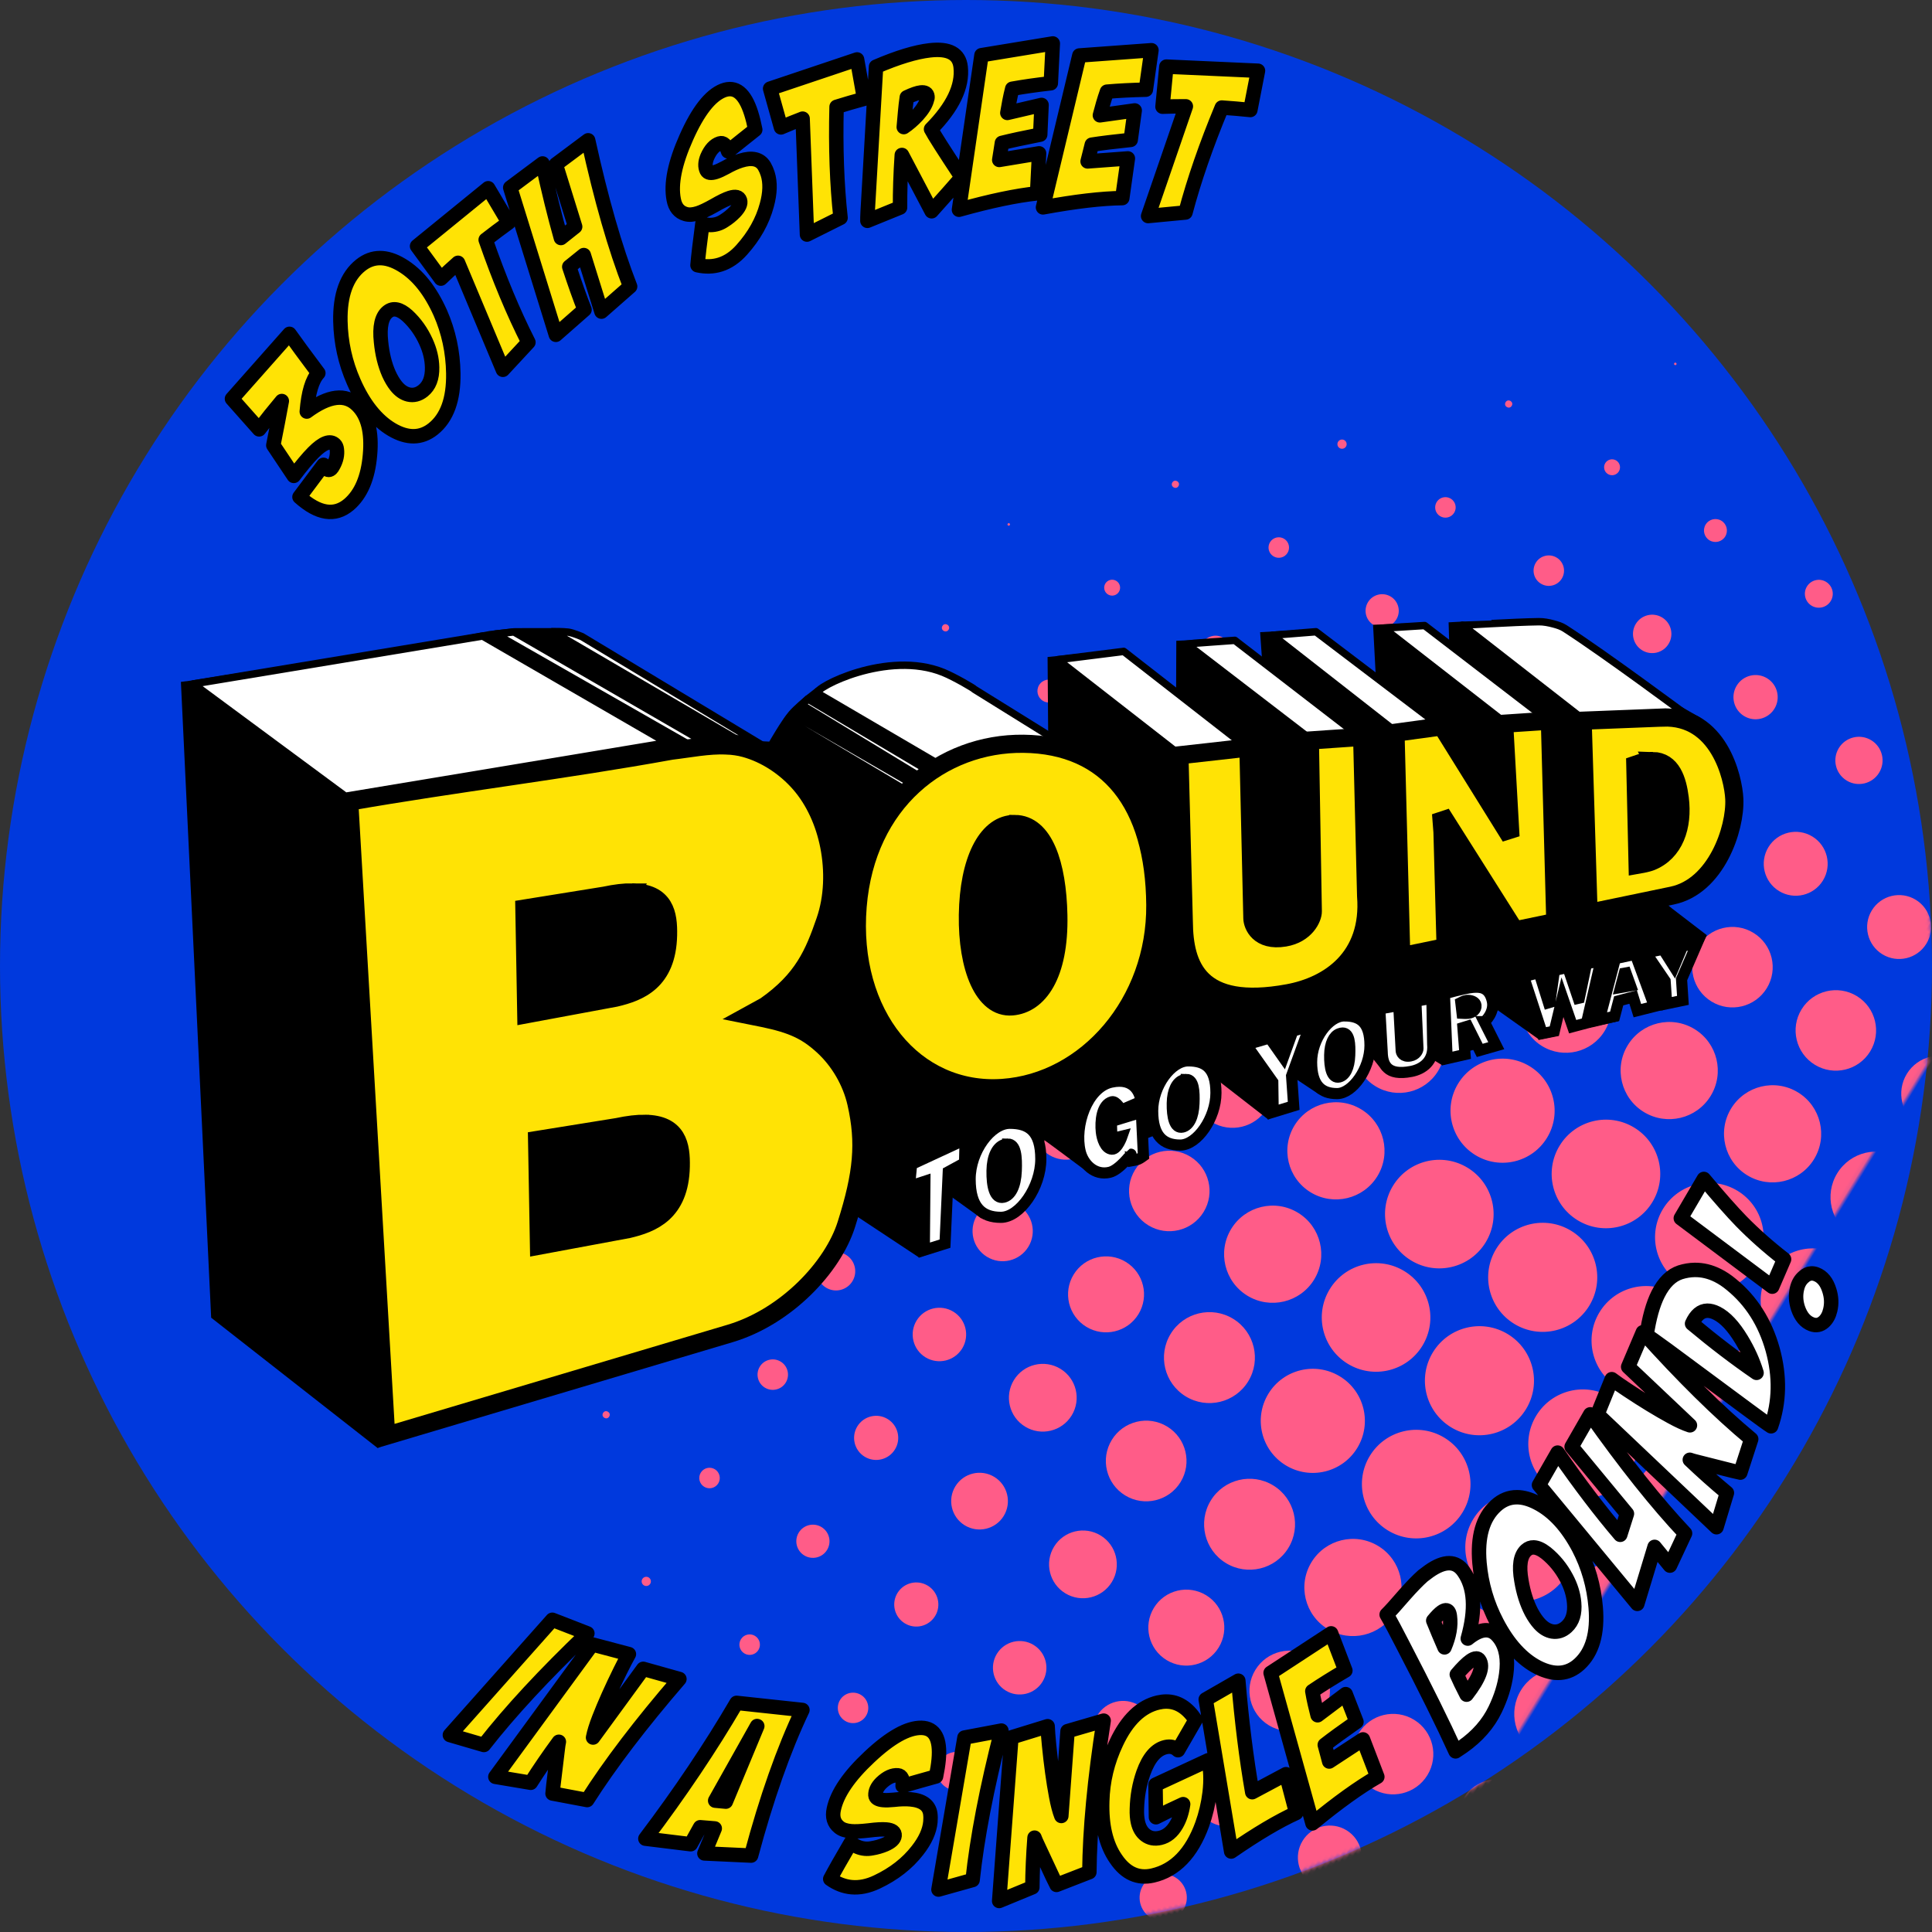 <?xml version="1.0" encoding="UTF-8" standalone="no"?>
<!-- Created with Inkscape (http://www.inkscape.org/) -->

<svg
   version="1.1"
   id="svg1"
   width="468.273"
   height="468.273"
   viewBox="0 0 468.273 468.273"
   sodipodi:docname="bound-sticker.svg"
   xml:space="preserve"
   inkscape:version="1.4.1 (93de688d07, 2025-03-30)"
   inkscape:export-filename="bound-sticker.png"
   inkscape:export-xdpi="1659.7485"
   inkscape:export-ydpi="1659.7485"
   xmlns:inkscape="http://www.inkscape.org/namespaces/inkscape"
   xmlns:sodipodi="http://sodipodi.sourceforge.net/DTD/sodipodi-0.dtd"
   xmlns="http://www.w3.org/2000/svg"
   xmlns:svg="http://www.w3.org/2000/svg"><rect x="0" y="0" width="468.273" height="468.273" fill="#333333" stroke="none"/><defs
     id="defs1"><mask
       maskUnits="userSpaceOnUse"
       id="mask648"><circle
         style="display:inline;fill:#ffffff;fill-opacity:1;stroke-width:0.992"
         id="circle649"
         cx="83.661"
         cy="445.641"
         r="234.137"
         inkscape:label="Circle"
         transform="rotate(-31.458)" /></mask></defs><sodipodi:namedview
     id="namedview1"
     pagecolor="#ffffff"
     bordercolor="#000000"
     borderopacity="0.25"
     inkscape:showpageshadow="2"
     inkscape:pageopacity="0.0"
     inkscape:pagecheckerboard="0"
     inkscape:deskcolor="#d1d1d1"
     inkscape:zoom="2"
     inkscape:cx="44"
     inkscape:cy="305.5"
     inkscape:window-width="3440"
     inkscape:window-height="1395"
     inkscape:window-x="0"
     inkscape:window-y="22"
     inkscape:window-maximized="1"
     inkscape:current-layer="g1" /><g
     inkscape:groupmode="layer"
     inkscape:label="Image"
     id="g1"
     transform="translate(-93.951,-5.802)"><circle
       style="display:inline;fill:#0039dd;fill-opacity:1;stroke-width:0.992"
       id="path16"
       cx="328.088"
       cy="239.939"
       r="234.137"
       inkscape:label="Circle" /><g
       id="g648"
       transform="rotate(31.458,487.405,331.09)"
       mask="url(#mask648)"><g
         fill="#000000"
         id="g216"
         inkscape:label="halftones"
         transform="matrix(2.448,0,0,2.448,232.439,97.789)"
         mask="none"
         style="fill:#ff5c88;fill-opacity:1"><circle
           cx="10"
           cy="58"
           r="0.123"
           id="circle1"
           style="fill:#ff5c88;fill-opacity:1" /><circle
           cx="10"
           cy="70"
           r="0.356"
           id="circle2"
           style="fill:#ff5c88;fill-opacity:1" /><circle
           cx="10"
           cy="82"
           r="0.568"
           id="circle3"
           style="fill:#ff5c88;fill-opacity:1" /><circle
           cx="10"
           cy="94"
           r="0.678"
           id="circle4"
           style="fill:#ff5c88;fill-opacity:1" /><circle
           cx="10"
           cy="106"
           r="0.678"
           id="circle5"
           style="fill:#ff5c88;fill-opacity:1" /><circle
           cx="10"
           cy="118"
           r="0.568"
           id="circle6"
           style="fill:#ff5c88;fill-opacity:1" /><circle
           cx="10"
           cy="130"
           r="0.356"
           id="circle7"
           style="fill:#ff5c88;fill-opacity:1" /><circle
           cx="10"
           cy="142"
           r="0.123"
           id="circle8"
           style="fill:#ff5c88;fill-opacity:1" /><circle
           cx="22"
           cy="46"
           r="0.352"
           id="circle9"
           style="fill:#ff5c88;fill-opacity:1" /><circle
           cx="22"
           cy="58"
           r="0.788"
           id="circle10"
           style="fill:#ff5c88;fill-opacity:1" /><circle
           cx="22"
           cy="70"
           r="1.135"
           id="circle11"
           style="fill:#ff5c88;fill-opacity:1" /><circle
           cx="22"
           cy="82"
           r="1.381"
           id="circle12"
           style="fill:#ff5c88;fill-opacity:1" /><circle
           cx="22"
           cy="94"
           r="1.504"
           id="circle13"
           style="fill:#ff5c88;fill-opacity:1" /><circle
           cx="22"
           cy="106"
           r="1.504"
           id="circle14"
           style="fill:#ff5c88;fill-opacity:1" /><circle
           cx="22"
           cy="118"
           r="1.381"
           id="circle15"
           style="fill:#ff5c88;fill-opacity:1" /><circle
           cx="22"
           cy="130"
           r="1.135"
           id="circle16"
           style="fill:#ff5c88;fill-opacity:1" /><circle
           cx="22"
           cy="142"
           r="0.788"
           id="circle17"
           style="fill:#ff5c88;fill-opacity:1" /><circle
           cx="22"
           cy="154"
           r="0.352"
           id="circle18"
           style="fill:#ff5c88;fill-opacity:1" /><circle
           cx="34"
           cy="34"
           r="0.457"
           id="circle19"
           style="fill:#ff5c88;fill-opacity:1" /><circle
           cx="34"
           cy="46"
           r="1.016"
           id="circle20"
           style="fill:#ff5c88;fill-opacity:1" /><circle
           cx="34"
           cy="58"
           r="1.508"
           id="circle21"
           style="fill:#ff5c88;fill-opacity:1" /><circle
           cx="34"
           cy="70"
           r="1.902"
           id="circle22"
           style="fill:#ff5c88;fill-opacity:1" /><circle
           cx="34"
           cy="82"
           r="2.19"
           id="circle23"
           style="fill:#ff5c88;fill-opacity:1" /><circle
           cx="34"
           cy="94"
           r="2.338"
           id="circle24"
           style="fill:#ff5c88;fill-opacity:1" /><circle
           cx="34"
           cy="106"
           r="2.338"
           id="circle25"
           style="fill:#ff5c88;fill-opacity:1" /><circle
           cx="34"
           cy="118"
           r="2.19"
           id="circle26"
           style="fill:#ff5c88;fill-opacity:1" /><circle
           cx="34"
           cy="130"
           r="1.902"
           id="circle27"
           style="fill:#ff5c88;fill-opacity:1" /><circle
           cx="34"
           cy="142"
           r="1.508"
           id="circle28"
           style="fill:#ff5c88;fill-opacity:1" /><circle
           cx="34"
           cy="154"
           r="1.016"
           id="circle29"
           style="fill:#ff5c88;fill-opacity:1" /><circle
           cx="34"
           cy="166"
           r="0.457"
           id="circle30"
           style="fill:#ff5c88;fill-opacity:1" /><circle
           cx="46"
           cy="22"
           r="0.352"
           id="circle31"
           style="fill:#ff5c88;fill-opacity:1" /><circle
           cx="46"
           cy="34"
           r="1.016"
           id="circle32"
           style="fill:#ff5c88;fill-opacity:1" /><circle
           cx="46"
           cy="46"
           r="1.643"
           id="circle33"
           style="fill:#ff5c88;fill-opacity:1" /><circle
           cx="46"
           cy="58"
           r="2.185"
           id="circle34"
           style="fill:#ff5c88;fill-opacity:1" /><circle
           cx="46"
           cy="70"
           r="2.647"
           id="circle35"
           style="fill:#ff5c88;fill-opacity:1" /><circle
           cx="46"
           cy="82"
           r="2.982"
           id="circle36"
           style="fill:#ff5c88;fill-opacity:1" /><circle
           cx="46"
           cy="94"
           r="3.164"
           id="circle37"
           style="fill:#ff5c88;fill-opacity:1" /><circle
           cx="46"
           cy="106"
           r="3.164"
           id="circle38"
           style="fill:#ff5c88;fill-opacity:1" /><circle
           cx="46"
           cy="118"
           r="2.982"
           id="circle39"
           style="fill:#ff5c88;fill-opacity:1" /><circle
           cx="46"
           cy="130"
           r="2.647"
           id="circle40"
           style="fill:#ff5c88;fill-opacity:1" /><circle
           cx="46"
           cy="142"
           r="2.185"
           id="circle41"
           style="fill:#ff5c88;fill-opacity:1" /><circle
           cx="46"
           cy="154"
           r="1.643"
           id="circle42"
           style="fill:#ff5c88;fill-opacity:1" /><circle
           cx="46"
           cy="166"
           r="1.016"
           id="circle43"
           style="fill:#ff5c88;fill-opacity:1" /><circle
           cx="46"
           cy="178"
           r="0.352"
           id="circle44"
           style="fill:#ff5c88;fill-opacity:1" /><circle
           cx="58"
           cy="10"
           r="0.123"
           id="circle45"
           style="fill:#ff5c88;fill-opacity:1" /><circle
           cx="58"
           cy="22"
           r="0.788"
           id="circle46"
           style="fill:#ff5c88;fill-opacity:1" /><circle
           cx="58"
           cy="34"
           r="1.508"
           id="circle47"
           style="fill:#ff5c88;fill-opacity:1" /><circle
           cx="58"
           cy="46"
           r="2.185"
           id="circle48"
           style="fill:#ff5c88;fill-opacity:1" /><circle
           cx="58"
           cy="58"
           r="2.808"
           id="circle49"
           style="fill:#ff5c88;fill-opacity:1" /><circle
           cx="58"
           cy="70"
           r="3.354"
           id="circle50"
           style="fill:#ff5c88;fill-opacity:1" /><circle
           cx="58"
           cy="82"
           r="3.761"
           id="circle51"
           style="fill:#ff5c88;fill-opacity:1" /><circle
           cx="58"
           cy="94"
           r="3.985"
           id="circle52"
           style="fill:#ff5c88;fill-opacity:1" /><circle
           cx="58"
           cy="106"
           r="3.985"
           id="circle53"
           style="fill:#ff5c88;fill-opacity:1" /><circle
           cx="58"
           cy="118"
           r="3.761"
           id="circle54"
           style="fill:#ff5c88;fill-opacity:1" /><circle
           cx="58"
           cy="130"
           r="3.354"
           id="circle55"
           style="fill:#ff5c88;fill-opacity:1" /><circle
           cx="58"
           cy="142"
           r="2.808"
           id="circle56"
           style="fill:#ff5c88;fill-opacity:1" /><circle
           cx="58"
           cy="154"
           r="2.185"
           id="circle57"
           style="fill:#ff5c88;fill-opacity:1" /><circle
           cx="58"
           cy="166"
           r="1.508"
           id="circle58"
           style="fill:#ff5c88;fill-opacity:1" /><circle
           cx="58"
           cy="178"
           r="0.788"
           id="circle59"
           style="fill:#ff5c88;fill-opacity:1" /><circle
           cx="58"
           cy="190"
           r="0.123"
           id="circle60"
           style="fill:#ff5c88;fill-opacity:1" /><circle
           cx="70"
           cy="10"
           r="0.356"
           id="circle61"
           style="fill:#ff5c88;fill-opacity:1" /><circle
           cx="70"
           cy="22"
           r="1.135"
           id="circle62"
           style="fill:#ff5c88;fill-opacity:1" /><circle
           cx="70"
           cy="34"
           r="1.902"
           id="circle63"
           style="fill:#ff5c88;fill-opacity:1" /><circle
           cx="70"
           cy="46"
           r="2.647"
           id="circle64"
           style="fill:#ff5c88;fill-opacity:1" /><circle
           cx="70"
           cy="58"
           r="3.354"
           id="circle65"
           style="fill:#ff5c88;fill-opacity:1" /><circle
           cx="70"
           cy="70"
           r="3.994"
           id="circle66"
           style="fill:#ff5c88;fill-opacity:1" /><circle
           cx="70"
           cy="82"
           r="4.502"
           id="circle67"
           style="fill:#ff5c88;fill-opacity:1" /><circle
           cx="70"
           cy="94"
           r="4.811"
           id="circle68"
           style="fill:#ff5c88;fill-opacity:1" /><circle
           cx="70"
           cy="106"
           r="4.811"
           id="circle69"
           style="fill:#ff5c88;fill-opacity:1" /><circle
           cx="70"
           cy="118"
           r="4.502"
           id="circle70"
           style="fill:#ff5c88;fill-opacity:1" /><circle
           cx="70"
           cy="130"
           r="3.994"
           id="circle71"
           style="fill:#ff5c88;fill-opacity:1" /><circle
           cx="70"
           cy="142"
           r="3.354"
           id="circle72"
           style="fill:#ff5c88;fill-opacity:1" /><circle
           cx="70"
           cy="154"
           r="2.647"
           id="circle73"
           style="fill:#ff5c88;fill-opacity:1" /><circle
           cx="70"
           cy="166"
           r="1.902"
           id="circle74"
           style="fill:#ff5c88;fill-opacity:1" /><circle
           cx="70"
           cy="178"
           r="1.135"
           id="circle75"
           style="fill:#ff5c88;fill-opacity:1" /><circle
           cx="70"
           cy="190"
           r="0.356"
           id="circle76"
           style="fill:#ff5c88;fill-opacity:1" /><circle
           cx="82"
           cy="10"
           r="0.568"
           id="circle77"
           style="fill:#ff5c88;fill-opacity:1" /><circle
           cx="82"
           cy="22"
           r="1.381"
           id="circle78"
           style="fill:#ff5c88;fill-opacity:1" /><circle
           cx="82"
           cy="34"
           r="2.19"
           id="circle79"
           style="fill:#ff5c88;fill-opacity:1" /><circle
           cx="82"
           cy="46"
           r="2.982"
           id="circle80"
           style="fill:#ff5c88;fill-opacity:1" /><circle
           cx="82"
           cy="58"
           r="3.761"
           id="circle81"
           style="fill:#ff5c88;fill-opacity:1" /><circle
           cx="82"
           cy="70"
           r="4.502"
           id="circle82"
           style="fill:#ff5c88;fill-opacity:1" /><circle
           cx="82"
           cy="82"
           r="5.154"
           id="circle83"
           style="fill:#ff5c88;fill-opacity:1" /><circle
           cx="82"
           cy="94"
           r="5.375"
           id="circle84"
           style="fill:#ff5c88;fill-opacity:1" /><circle
           cx="82"
           cy="106"
           r="5.375"
           id="circle85"
           style="fill:#ff5c88;fill-opacity:1" /><circle
           cx="82"
           cy="118"
           r="5.154"
           id="circle86"
           style="fill:#ff5c88;fill-opacity:1" /><circle
           cx="82"
           cy="130"
           r="4.502"
           id="circle87"
           style="fill:#ff5c88;fill-opacity:1" /><circle
           cx="82"
           cy="142"
           r="3.761"
           id="circle88"
           style="fill:#ff5c88;fill-opacity:1" /><circle
           cx="82"
           cy="154"
           r="2.982"
           id="circle89"
           style="fill:#ff5c88;fill-opacity:1" /><circle
           cx="82"
           cy="166"
           r="2.19"
           id="circle90"
           style="fill:#ff5c88;fill-opacity:1" /><circle
           cx="82"
           cy="178"
           r="1.381"
           id="circle91"
           style="fill:#ff5c88;fill-opacity:1" /><circle
           cx="82"
           cy="190"
           r="0.568"
           id="circle92"
           style="fill:#ff5c88;fill-opacity:1" /><circle
           cx="94"
           cy="10"
           r="0.678"
           id="circle93"
           style="fill:#ff5c88;fill-opacity:1" /><circle
           cx="94"
           cy="22"
           r="1.504"
           id="circle94"
           style="fill:#ff5c88;fill-opacity:1" /><circle
           cx="94"
           cy="34"
           r="2.338"
           id="circle95"
           style="fill:#ff5c88;fill-opacity:1" /><circle
           cx="94"
           cy="46"
           r="3.164"
           id="circle96"
           style="fill:#ff5c88;fill-opacity:1" /><circle
           cx="94"
           cy="58"
           r="3.985"
           id="circle97"
           style="fill:#ff5c88;fill-opacity:1" /><circle
           cx="94"
           cy="70"
           r="4.811"
           id="circle98"
           style="fill:#ff5c88;fill-opacity:1" /><circle
           cx="94"
           cy="82"
           r="5.375"
           id="circle99"
           style="fill:#ff5c88;fill-opacity:1" /><circle
           cx="94"
           cy="94"
           r="5.4"
           id="circle100"
           style="fill:#ff5c88;fill-opacity:1" /><circle
           cx="94"
           cy="106"
           r="5.4"
           id="circle101"
           style="fill:#ff5c88;fill-opacity:1" /><circle
           cx="94"
           cy="118"
           r="5.375"
           id="circle102"
           style="fill:#ff5c88;fill-opacity:1" /><circle
           cx="94"
           cy="130"
           r="4.811"
           id="circle103"
           style="fill:#ff5c88;fill-opacity:1" /><circle
           cx="94"
           cy="142"
           r="3.985"
           id="circle104"
           style="fill:#ff5c88;fill-opacity:1" /><circle
           cx="94"
           cy="154"
           r="3.164"
           id="circle105"
           style="fill:#ff5c88;fill-opacity:1" /><circle
           cx="94"
           cy="166"
           r="2.338"
           id="circle106"
           style="fill:#ff5c88;fill-opacity:1" /><circle
           cx="94"
           cy="178"
           r="1.504"
           id="circle107"
           style="fill:#ff5c88;fill-opacity:1" /><circle
           cx="94"
           cy="190"
           r="0.678"
           id="circle108"
           style="fill:#ff5c88;fill-opacity:1" /><circle
           cx="106"
           cy="10"
           r="0.678"
           id="circle109"
           style="fill:#ff5c88;fill-opacity:1" /><circle
           cx="106"
           cy="22"
           r="1.504"
           id="circle110"
           style="fill:#ff5c88;fill-opacity:1" /><circle
           cx="106"
           cy="34"
           r="2.338"
           id="circle111"
           style="fill:#ff5c88;fill-opacity:1" /><circle
           cx="106"
           cy="46"
           r="3.164"
           id="circle112"
           style="fill:#ff5c88;fill-opacity:1" /><circle
           cx="106"
           cy="58"
           r="3.985"
           id="circle113"
           style="fill:#ff5c88;fill-opacity:1" /><circle
           cx="106"
           cy="70"
           r="4.811"
           id="circle114"
           style="fill:#ff5c88;fill-opacity:1" /><circle
           cx="106"
           cy="82"
           r="5.375"
           id="circle115"
           style="fill:#ff5c88;fill-opacity:1" /><circle
           cx="106"
           cy="94"
           r="5.4"
           id="circle116"
           style="fill:#ff5c88;fill-opacity:1" /><circle
           cx="106"
           cy="106"
           r="5.4"
           id="circle117"
           style="fill:#ff5c88;fill-opacity:1" /><circle
           cx="106"
           cy="118"
           r="5.375"
           id="circle118"
           style="fill:#ff5c88;fill-opacity:1" /><circle
           cx="106"
           cy="130"
           r="4.811"
           id="circle119"
           style="fill:#ff5c88;fill-opacity:1" /><circle
           cx="106"
           cy="142"
           r="3.985"
           id="circle120"
           style="fill:#ff5c88;fill-opacity:1" /><circle
           cx="106"
           cy="154"
           r="3.164"
           id="circle121"
           style="fill:#ff5c88;fill-opacity:1" /><circle
           cx="106"
           cy="166"
           r="2.338"
           id="circle122"
           style="fill:#ff5c88;fill-opacity:1" /><circle
           cx="106"
           cy="178"
           r="1.504"
           id="circle123"
           style="fill:#ff5c88;fill-opacity:1" /><circle
           cx="106"
           cy="190"
           r="0.678"
           id="circle124"
           style="fill:#ff5c88;fill-opacity:1" /><circle
           cx="118"
           cy="10"
           r="0.568"
           id="circle125"
           style="fill:#ff5c88;fill-opacity:1" /><circle
           cx="118"
           cy="22"
           r="1.381"
           id="circle126"
           style="fill:#ff5c88;fill-opacity:1" /><circle
           cx="118"
           cy="34"
           r="2.19"
           id="circle127"
           style="fill:#ff5c88;fill-opacity:1" /><circle
           cx="118"
           cy="46"
           r="2.982"
           id="circle128"
           style="fill:#ff5c88;fill-opacity:1" /><circle
           cx="118"
           cy="58"
           r="3.761"
           id="circle129"
           style="fill:#ff5c88;fill-opacity:1" /><circle
           cx="118"
           cy="70"
           r="4.502"
           id="circle130"
           style="fill:#ff5c88;fill-opacity:1" /><circle
           cx="118"
           cy="82"
           r="5.154"
           id="circle131"
           style="fill:#ff5c88;fill-opacity:1" /><circle
           cx="118"
           cy="94"
           r="5.375"
           id="circle132"
           style="fill:#ff5c88;fill-opacity:1" /><circle
           cx="118"
           cy="106"
           r="5.375"
           id="circle133"
           style="fill:#ff5c88;fill-opacity:1" /><circle
           cx="118"
           cy="118"
           r="5.154"
           id="circle134"
           style="fill:#ff5c88;fill-opacity:1" /><circle
           cx="118"
           cy="130"
           r="4.502"
           id="circle135"
           style="fill:#ff5c88;fill-opacity:1" /><circle
           cx="118"
           cy="142"
           r="3.761"
           id="circle136"
           style="fill:#ff5c88;fill-opacity:1" /><circle
           cx="118"
           cy="154"
           r="2.982"
           id="circle137"
           style="fill:#ff5c88;fill-opacity:1" /><circle
           cx="118"
           cy="166"
           r="2.19"
           id="circle138"
           style="fill:#ff5c88;fill-opacity:1" /><circle
           cx="118"
           cy="178"
           r="1.381"
           id="circle139"
           style="fill:#ff5c88;fill-opacity:1" /><circle
           cx="118"
           cy="190"
           r="0.568"
           id="circle140"
           style="fill:#ff5c88;fill-opacity:1" /><circle
           cx="130"
           cy="10"
           r="0.356"
           id="circle141"
           style="fill:#ff5c88;fill-opacity:1" /><circle
           cx="130"
           cy="22"
           r="1.135"
           id="circle142"
           style="fill:#ff5c88;fill-opacity:1" /><circle
           cx="130"
           cy="34"
           r="1.902"
           id="circle143"
           style="fill:#ff5c88;fill-opacity:1" /><circle
           cx="130"
           cy="46"
           r="2.647"
           id="circle144"
           style="fill:#ff5c88;fill-opacity:1" /><circle
           cx="130"
           cy="58"
           r="3.354"
           id="circle145"
           style="fill:#ff5c88;fill-opacity:1" /><circle
           cx="130"
           cy="70"
           r="3.994"
           id="circle146"
           style="fill:#ff5c88;fill-opacity:1" /><circle
           cx="130"
           cy="82"
           r="4.502"
           id="circle147"
           style="fill:#ff5c88;fill-opacity:1" /><circle
           cx="130"
           cy="94"
           r="4.811"
           id="circle148"
           style="fill:#ff5c88;fill-opacity:1" /><circle
           cx="130"
           cy="106"
           r="4.811"
           id="circle149"
           style="fill:#ff5c88;fill-opacity:1" /><circle
           cx="130"
           cy="118"
           r="4.502"
           id="circle150"
           style="fill:#ff5c88;fill-opacity:1" /><circle
           cx="130"
           cy="130"
           r="3.994"
           id="circle151"
           style="fill:#ff5c88;fill-opacity:1" /><circle
           cx="130"
           cy="142"
           r="3.354"
           id="circle152"
           style="fill:#ff5c88;fill-opacity:1" /><circle
           cx="130"
           cy="154"
           r="2.647"
           id="circle153"
           style="fill:#ff5c88;fill-opacity:1" /><circle
           cx="130"
           cy="166"
           r="1.902"
           id="circle154"
           style="fill:#ff5c88;fill-opacity:1" /><circle
           cx="130"
           cy="178"
           r="1.135"
           id="circle155"
           style="fill:#ff5c88;fill-opacity:1" /><circle
           cx="130"
           cy="190"
           r="0.356"
           id="circle156"
           style="fill:#ff5c88;fill-opacity:1" /><circle
           cx="142"
           cy="10"
           r="0.123"
           id="circle157"
           style="fill:#ff5c88;fill-opacity:1" /><circle
           cx="142"
           cy="22"
           r="0.788"
           id="circle158"
           style="fill:#ff5c88;fill-opacity:1" /><circle
           cx="142"
           cy="34"
           r="1.508"
           id="circle159"
           style="fill:#ff5c88;fill-opacity:1" /><circle
           cx="142"
           cy="46"
           r="2.185"
           id="circle160"
           style="fill:#ff5c88;fill-opacity:1" /><circle
           cx="142"
           cy="58"
           r="2.808"
           id="circle161"
           style="fill:#ff5c88;fill-opacity:1" /><circle
           cx="142"
           cy="70"
           r="3.354"
           id="circle162"
           style="fill:#ff5c88;fill-opacity:1" /><circle
           cx="142"
           cy="82"
           r="3.761"
           id="circle163"
           style="fill:#ff5c88;fill-opacity:1" /><circle
           cx="142"
           cy="94"
           r="3.985"
           id="circle164"
           style="fill:#ff5c88;fill-opacity:1" /><circle
           cx="142"
           cy="106"
           r="3.985"
           id="circle165"
           style="fill:#ff5c88;fill-opacity:1" /><circle
           cx="142"
           cy="118"
           r="3.761"
           id="circle166"
           style="fill:#ff5c88;fill-opacity:1" /><circle
           cx="142"
           cy="130"
           r="3.354"
           id="circle167"
           style="fill:#ff5c88;fill-opacity:1" /><circle
           cx="142"
           cy="142"
           r="2.808"
           id="circle168"
           style="fill:#ff5c88;fill-opacity:1" /><circle
           cx="142"
           cy="154"
           r="2.185"
           id="circle169"
           style="fill:#ff5c88;fill-opacity:1" /><circle
           cx="142"
           cy="166"
           r="1.508"
           id="circle170"
           style="fill:#ff5c88;fill-opacity:1" /><circle
           cx="142"
           cy="178"
           r="0.788"
           id="circle171"
           style="fill:#ff5c88;fill-opacity:1" /><circle
           cx="142"
           cy="190"
           r="0.123"
           id="circle172"
           style="fill:#ff5c88;fill-opacity:1" /><circle
           cx="154"
           cy="22"
           r="0.352"
           id="circle173"
           style="fill:#ff5c88;fill-opacity:1" /><circle
           cx="154"
           cy="34"
           r="1.016"
           id="circle174"
           style="fill:#ff5c88;fill-opacity:1" /><circle
           cx="154"
           cy="46"
           r="1.643"
           id="circle175"
           style="fill:#ff5c88;fill-opacity:1" /><circle
           cx="154"
           cy="58"
           r="2.185"
           id="circle176"
           style="fill:#ff5c88;fill-opacity:1" /><circle
           cx="154"
           cy="70"
           r="2.647"
           id="circle177"
           style="fill:#ff5c88;fill-opacity:1" /><circle
           cx="154"
           cy="82"
           r="2.982"
           id="circle178"
           style="fill:#ff5c88;fill-opacity:1" /><circle
           cx="154"
           cy="94"
           r="3.164"
           id="circle179"
           style="fill:#ff5c88;fill-opacity:1" /><circle
           cx="154"
           cy="106"
           r="3.164"
           id="circle180"
           style="fill:#ff5c88;fill-opacity:1" /><circle
           cx="154"
           cy="118"
           r="2.982"
           id="circle181"
           style="fill:#ff5c88;fill-opacity:1" /><circle
           cx="154"
           cy="130"
           r="2.647"
           id="circle182"
           style="fill:#ff5c88;fill-opacity:1" /><circle
           cx="154"
           cy="142"
           r="2.185"
           id="circle183"
           style="fill:#ff5c88;fill-opacity:1" /><circle
           cx="154"
           cy="154"
           r="1.643"
           id="circle184"
           style="fill:#ff5c88;fill-opacity:1" /><circle
           cx="154"
           cy="166"
           r="1.016"
           id="circle185"
           style="fill:#ff5c88;fill-opacity:1" /><circle
           cx="154"
           cy="178"
           r="0.352"
           id="circle186"
           style="fill:#ff5c88;fill-opacity:1" /><circle
           cx="166"
           cy="34"
           r="0.457"
           id="circle187"
           style="fill:#ff5c88;fill-opacity:1" /><circle
           cx="166"
           cy="46"
           r="1.016"
           id="circle188"
           style="fill:#ff5c88;fill-opacity:1" /><circle
           cx="166"
           cy="58"
           r="1.508"
           id="circle189"
           style="fill:#ff5c88;fill-opacity:1" /><circle
           cx="166"
           cy="70"
           r="1.902"
           id="circle190"
           style="fill:#ff5c88;fill-opacity:1" /><circle
           cx="166"
           cy="82"
           r="2.19"
           id="circle191"
           style="fill:#ff5c88;fill-opacity:1" /><circle
           cx="166"
           cy="94"
           r="2.338"
           id="circle192"
           style="fill:#ff5c88;fill-opacity:1" /><circle
           cx="166"
           cy="106"
           r="2.338"
           id="circle193"
           style="fill:#ff5c88;fill-opacity:1" /><circle
           cx="166"
           cy="118"
           r="2.19"
           id="circle194"
           style="fill:#ff5c88;fill-opacity:1" /><circle
           cx="166"
           cy="130"
           r="1.902"
           id="circle195"
           style="fill:#ff5c88;fill-opacity:1" /><circle
           cx="166"
           cy="142"
           r="1.508"
           id="circle196"
           style="fill:#ff5c88;fill-opacity:1" /><circle
           cx="166"
           cy="154"
           r="1.016"
           id="circle197"
           style="fill:#ff5c88;fill-opacity:1" /><circle
           cx="166"
           cy="166"
           r="0.457"
           id="circle198"
           style="fill:#ff5c88;fill-opacity:1" /><circle
           cx="178"
           cy="46"
           r="0.352"
           id="circle199"
           style="fill:#ff5c88;fill-opacity:1" /><circle
           cx="178"
           cy="58"
           r="0.788"
           id="circle200"
           style="fill:#ff5c88;fill-opacity:1" /><circle
           cx="178"
           cy="70"
           r="1.135"
           id="circle201"
           style="fill:#ff5c88;fill-opacity:1" /><circle
           cx="178"
           cy="82"
           r="1.381"
           id="circle202"
           style="fill:#ff5c88;fill-opacity:1" /><circle
           cx="178"
           cy="94"
           r="1.504"
           id="circle203"
           style="fill:#ff5c88;fill-opacity:1" /><circle
           cx="178"
           cy="106"
           r="1.504"
           id="circle204"
           style="fill:#ff5c88;fill-opacity:1" /><circle
           cx="178"
           cy="118"
           r="1.381"
           id="circle205"
           style="fill:#ff5c88;fill-opacity:1" /><circle
           cx="178"
           cy="130"
           r="1.135"
           id="circle206"
           style="fill:#ff5c88;fill-opacity:1" /><circle
           cx="178"
           cy="142"
           r="0.788"
           id="circle207"
           style="fill:#ff5c88;fill-opacity:1" /><circle
           cx="178"
           cy="154"
           r="0.352"
           id="circle208"
           style="fill:#ff5c88;fill-opacity:1" /><circle
           cx="190"
           cy="58"
           r="0.123"
           id="circle209"
           style="fill:#ff5c88;fill-opacity:1" /><circle
           cx="190"
           cy="70"
           r="0.356"
           id="circle210"
           style="fill:#ff5c88;fill-opacity:1" /><circle
           cx="190"
           cy="82"
           r="0.568"
           id="circle211"
           style="fill:#ff5c88;fill-opacity:1" /><circle
           cx="190"
           cy="94"
           r="0.678"
           id="circle212"
           style="fill:#ff5c88;fill-opacity:1" /><circle
           cx="190"
           cy="106"
           r="0.678"
           id="circle213"
           style="fill:#ff5c88;fill-opacity:1" /><circle
           cx="190"
           cy="118"
           r="0.568"
           id="circle214"
           style="fill:#ff5c88;fill-opacity:1" /><circle
           cx="190"
           cy="130"
           r="0.356"
           id="circle215"
           style="fill:#ff5c88;fill-opacity:1" /><circle
           cx="190"
           cy="142"
           r="0.123"
           id="circle216"
           style="fill:#ff5c88;fill-opacity:1" /></g></g><g
       id="g28"
       inkscape:label="BOUND TO GO YOUR WAY"><path
         style="fill:#000000;fill-opacity:1;stroke:none;stroke-width:1.8;stroke-linecap:butt;stroke-linejoin:round;stroke-dasharray:none;stroke-opacity:1;paint-order:markers stroke fill"
         d="m 137.797,171.076 7.336,154.105 40.349,31.599 116.01,-56.259 15.179,10.042 7,-2.422 0.75,-12.359 7.377,5.308 13.822,-8.104 c 0,0 1.392,-10.828 1.48,-10.828 0.088,0 10.96,8.11 10.96,8.11 l 12.374,-5.812 1.171,-2.607 6.541,-2.519 4.375,1.016 5.546,-12.021 0.906,-0.795 12.374,9.612 6.585,-4.618 0.11,-5.215 5.524,3.679 11.645,-5.491 1.503,-3.116 2.366,2.99 11.489,-2.88 1.171,0.42 1.724,1.061 6.43,-1.989 0.221,-1.458 1.171,-0.309 2.762,0.552 3.425,-1.326 -2.652,-5.723 2.166,-3.049 10.032,7.115 4.707,-0.994 1.061,-8.176 2.63,6.474 3.138,-0.84 0.811,0.642 0.539,-0.086 6.25,-1.484 0.672,-4.555 2.078,-0.125 1.281,2.266 1.719,0.312 5.016,-0.555 2.344,-1.367 2.836,-5.93 5.555,-10.898 -8.438,-6.469 -1.192,-0.994 8.629,-4.069 5.969,-8.812 3,-10.75 -2.125,-11.938 -7.281,-9.594 -4.953,-2.859 -28,-19.234 -6.25,-2 -18.219,0.688 -3.734,0.203 0.141,4.844 -6.031,-4.797 -12.422,0.547 0.641,12.141 -14.453,-11.078 -13.562,0.734 0.453,6.484 -6.625,-5.062 -14.141,0.656 -0.047,11.906 -12.844,-9.844 -18.312,1.875 L 348,183.156 330.359,172.562 c 0,0 -7.406,-3.906 -7.516,-3.953 -0.109,-0.047 -5.188,-1.688 -5.188,-1.688 l -8.188,-0.203 -4.781,1.016 -10.484,3.703 -2.484,1.094 -2.578,2.016 c 0,0 -2.825,2.35 -4,3.75 -1.855,2.211 -4.734,7.25 -4.734,7.25 l -2.062,-0.094 -29.922,-17.781 -14.375,-8.562 -4.703,-0.578 -1.578,0.469 c 0,0 0.219,-0.938 -0.016,-0.969 -0.234,-0.031 -8.953,0.016 -8.953,0.016 l -6.188,0.688 -19.312,3.688 -53.345,8.375 z"
         id="path28"
         inkscape:label="lowlight"
         sodipodi:nodetypes="cccccccccsccccccccccccccccccccccccccccccccccccccccccccccccccccccccccccccccccsccccccsccccccsccccc" /><g
         id="g18"
         inkscape:label="letter highlights"
         style="display:inline;fill:#ffffff;fill-opacity:1;stroke:#000000;stroke-width:1.8;stroke-linecap:butt;stroke-linejoin:round;stroke-dasharray:none;stroke-opacity:1;paint-order:markers stroke fill"><path
           style="display:inline;fill:#ffffff;fill-opacity:1;stroke:#000000;stroke-width:1.8;stroke-linecap:butt;stroke-linejoin:round;stroke-dasharray:none;stroke-opacity:1;paint-order:markers stroke fill"
           d="m 140.824,171.569 36.836,27.233 77.973,-12.972 -44.72,-25.872 z"
           id="path17"
           inkscape:label="path17"
           sodipodi:nodetypes="ccccc" /><path
           style="fill:#ffffff;fill-opacity:1;stroke:#000000;stroke-width:1.8;stroke-linecap:butt;stroke-linejoin:round;stroke-dasharray:none;stroke-opacity:1;paint-order:markers stroke fill"
           d="m 214.047,159.467 4.467,-0.507 45.934,26.584 -3.512,0.717 z"
           id="path18"
           sodipodi:nodetypes="ccccc" /><path
           style="fill:#ffffff;fill-opacity:1;stroke:#000000;stroke-width:1.8;stroke-linecap:butt;stroke-linejoin:round;stroke-dasharray:none;stroke-opacity:1;paint-order:markers stroke fill"
           d="m 227.864,158.889 44.11,25.794 7.382,2.15 -44.361,-26.732 c 0,0 -2.152,-0.916 -3.297,-1.075 -1.184,-0.164 -3.833,-0.138 -3.833,-0.138 z"
           id="path19"
           sodipodi:nodetypes="ccccsc" /><path
           style="fill:#ffffff;fill-opacity:1;stroke:#000000;stroke-width:1.8;stroke-linecap:butt;stroke-linejoin:round;stroke-dasharray:none;stroke-opacity:1;paint-order:markers stroke fill"
           d="m 284.802,180.312 1.147,-1.362 30.458,17.63 -1.792,1.433 z"
           id="path20" /><path
           style="fill:#ffffff;fill-opacity:1;stroke:#000000;stroke-width:1.8;stroke-linecap:butt;stroke-linejoin:round;stroke-dasharray:none;stroke-opacity:1;paint-order:markers stroke fill"
           d="m 288.313,176.657 1.433,-1.433 33.181,19.708 -2.293,1.362 z"
           id="path21"
           sodipodi:nodetypes="ccccc" /><path
           style="fill:#ffffff;fill-opacity:1;stroke:#000000;stroke-width:1.8;stroke-linecap:butt;stroke-linejoin:round;stroke-dasharray:none;stroke-opacity:1;paint-order:markers stroke fill"
           d="m 292.04,173.791 c -0.716,-1.309 16.993,-10.508 30.53,-5.017 2.754,1.117 7.617,3.974 7.525,4.085 l 29.287,18.195 -33.3,2.66 z"
           id="path22"
           sodipodi:nodetypes="cscccc" /><path
           style="fill:#ffffff;fill-opacity:1;stroke:#000000;stroke-width:1.8;stroke-linecap:butt;stroke-linejoin:round;stroke-dasharray:none;stroke-opacity:1;paint-order:markers stroke fill"
           d="m 366.322,163.686 30.028,23.399 -16.161,1.863 -29.849,-23.256 z"
           id="path23"
           sodipodi:nodetypes="ccccc" /><path
           style="fill:#ffffff;fill-opacity:1;stroke:#000000;stroke-width:1.8;stroke-linecap:butt;stroke-linejoin:round;stroke-dasharray:none;stroke-opacity:1;paint-order:markers stroke fill"
           d="m 381.56,161.886 c 0.143,-0.072 11.685,-0.878 11.685,-0.878 l 30.661,23.64 -11.878,0.637 z"
           id="path24"
           sodipodi:nodetypes="ccccc" /><path
           style="fill:#ffffff;fill-opacity:1;stroke:#000000;stroke-width:1.8;stroke-linecap:butt;stroke-linejoin:round;stroke-dasharray:none;stroke-opacity:1;paint-order:markers stroke fill"
           d="m 402.388,159.762 10.518,-0.84 29.919,22.716 -10.607,1.458 z"
           id="path25" /><path
           style="fill:#ffffff;fill-opacity:1;stroke:#000000;stroke-width:1.8;stroke-linecap:butt;stroke-linejoin:round;stroke-dasharray:none;stroke-opacity:1;paint-order:markers stroke fill"
           d="m 429.302,158.038 9.944,-0.619 29.698,22.804 -10.341,0.619 z"
           id="path26" /><path
           style="fill:#ffffff;fill-opacity:1;stroke:#000000;stroke-width:1.8;stroke-linecap:butt;stroke-linejoin:round;stroke-dasharray:none;stroke-opacity:1;paint-order:markers stroke fill"
           d="m 448.416,157.331 c 0.006,0.03 12.449,-0.766 18.517,-0.84 1.186,-0.014 2.388,0.226 3.591,0.547 0.93,0.248 1.877,0.544 2.685,1.066 9.917,6.406 29.345,20.86 29.345,20.86 l -25.213,0.906 z"
           id="path27"
           sodipodi:nodetypes="csssccc" /></g><g
         id="g17"
         inkscape:label="letters"
         style="display:inline;fill:#febb12;fill-opacity:1"><g
           id="g8"
           inkscape:label="BOUND"
           style="fill:#ffe305;fill-opacity:1;stroke:#000000;stroke-width:4.4;stroke-dasharray:none;stroke-opacity:1;paint-order:markers stroke fill"><path
             id="path1"
             style="display:inline;fill:#ffe305;fill-opacity:1;stroke:#000000;stroke-width:4.4;stroke-dasharray:none;stroke-opacity:1;paint-order:markers stroke fill"
             d="m 270.102,186.484 c -4.491,-0.203 -9.167,0.781 -13.43,1.27 -25.958,4.719 -52.093,7.81 -78.082,12.35 l 8.961,153.715 83.412,-24.832 c 13.544,-4.065 24.842,-16.031 28.125,-26.402 3.921,-12.388 4.598,-19.801 2.432,-29.391 -1.184,-5.242 -4.134,-10.318 -8.107,-13.938 -3.922,-3.573 -7.344,-5.215 -14.443,-6.688 l -3.547,-0.711 4.055,-2.229 c 9.142,-6.408 11.747,-12.683 14.492,-20.625 1.978,-5.724 2.125,-12.199 0.963,-18.143 -1.075,-5.495 -3.452,-10.993 -7.145,-15.203 -3.467,-3.953 -8.208,-7.121 -13.277,-8.514 -1.434,-0.394 -2.911,-0.592 -4.408,-0.66 z m -22.912,35.613 c 7.959,0.099 8.793,5.22 8.682,10.373 -0.243,11.254 -7.057,13.813 -12.719,15.152 l -21.646,4.023 -0.457,-25.627 19.418,-3.127 c 2.672,-0.573 4.886,-0.818 6.723,-0.795 z m 3.082,56.086 c 7.959,0.099 8.793,5.22 8.682,10.373 -0.243,11.254 -7.059,13.813 -12.721,15.152 l -21.645,4.025 -0.457,-25.627 19.416,-3.127 c 2.672,-0.573 4.888,-0.82 6.725,-0.797 z"
             inkscape:label="B" /><path
             id="path2"
             style="display:inline;fill:#ffe305;fill-opacity:1;stroke:#000000;stroke-width:4.4;stroke-dasharray:none;stroke-opacity:1;paint-order:markers stroke fill"
             d="m 342.035,186.076 c -19.805,-0.243 -38.146,14.109 -40.211,39.381 -2.15,26.308 13.849,45.518 35.119,44.037 20.421,-1.422 37.206,-20.743 37.029,-44.336 -0.183,-24.49 -11.371,-38.83 -31.937,-39.082 z m -2.114,19.44 c 7.105,0.049 10.299,9.789 10.551,22.119 0.296,14.476 -4.804,21.591 -11.25,22.096 -6.884,0.539 -10.865,-9.37 -10.677,-22.167 0.195,-13.223 4.559,-21.537 10.677,-22.022 0.237,-0.019 0.47,-0.027 0.699,-0.025 z"
             inkscape:label="O"
             sodipodi:nodetypes="ssssscssssc" /><path
             style="fill:#ffe305;fill-opacity:1;stroke:#000000;stroke-width:4.4;stroke-dasharray:none;stroke-opacity:1;paint-order:markers stroke fill"
             d="m 379.814,188.868 16.723,-1.875 0.963,41.402 c 0.037,1.58 1.545,5.691 7.829,4.649 5.035,-0.834 6.844,-4.713 6.816,-6.372 l -0.709,-41.402 12.669,-0.861 0.963,38.564 c 1.155,14.92 -8.979,21.736 -18.953,23.564 -21.591,3.957 -25.139,-6.562 -25.236,-17.28 z"
             id="path3"
             sodipodi:nodetypes="ccssscccscc"
             inkscape:label="U" /><path
             style="display:inline;fill:#ffe305;fill-opacity:1;stroke:#000000;stroke-width:4.4;stroke-dasharray:none;stroke-opacity:1;paint-order:markers stroke fill"
             d="m 433.581,237.574 10.756,-2.213 -0.759,-27.887 -0.347,-4.48 17.905,28.309 9.791,-2.034 -1.32,-48.795 -11.087,0.734 1.541,27.413 -16.641,-26.758 -11.237,1.531 z"
             id="path4"
             sodipodi:nodetypes="cccccccccccc"
             inkscape:label="N" /><path
             id="path5"
             style="display:inline;fill:#ffe305;fill-opacity:1;stroke:#000000;stroke-width:4.4;stroke-dasharray:none;stroke-opacity:1;paint-order:markers stroke fill"
             d="m 496.951,179.721 -19.408,0.76 1.443,46.598 20.244,-4.207 c 10.683,-2.219 15.411,-16.213 15.076,-23.438 -0.24,-5.183 -3.789,-20.244 -17.355,-19.713 z m -2.426,10.525 c 4.624,0.101 6.003,4.653 6.557,9.01 0.88,6.925 -1.312,13.152 -7.02,15.406 -0.96,0.379 -3.193,0.76 -3.193,0.76 l -0.557,-24.273 c 0,0 2.131,-0.749 3.244,-0.861 0.338,-0.034 0.661,-0.048 0.969,-0.041 z"
             inkscape:label="D" /></g><g
           id="g16"
           inkscape:label="TO GO YOUR WAY"
           style="fill:#ffffff;fill-opacity:1;stroke:#000000;stroke-width:2.7;stroke-dasharray:none;stroke-opacity:1;paint-order:markers stroke fill"><g
             id="g9"
             inkscape:label="TO"
             style="fill:#ffffff;fill-opacity:1;stroke:#000000;stroke-width:2.7;stroke-dasharray:none;stroke-opacity:1;paint-order:markers stroke fill"><path
               style="fill:#ffffff;fill-opacity:1;stroke:#000000;stroke-width:2.7;stroke-dasharray:none;stroke-opacity:1;paint-order:markers stroke fill"
               d="m 314.901,288.027 -0.502,5.303 3.727,-1.218 -0.143,16.698 5.017,-1.577 0.788,-17.415 3.942,-2.15 0.143,-5.662 z"
               id="path6"
               inkscape:label="T" /><path
               id="path7"
               style="fill:#ffffff;fill-opacity:1;stroke:#000000;stroke-width:2.7;stroke-dasharray:none;stroke-opacity:1;paint-order:markers stroke fill"
               d="m 338.695,278.064 c -4.591,0 -9.604,6.737 -9.604,13.545 0,6.808 2.862,9.246 7.453,9.246 4.591,10e-6 9.674,-7.311 9.674,-14.119 0,-6.808 -2.932,-8.672 -7.523,-8.672 z m -0.51,5.021 c 2.045,-0.008 2.215,3.225 2.086,6.518 -0.144,3.678 -1.324,5.969 -3.082,6.379 -2.171,0.506 -2.86,-2.741 -2.795,-6.451 0.061,-3.483 1.205,-5.627 2.795,-6.234 0.373,-0.143 0.704,-0.21 0.996,-0.211 z"
               inkscape:label="O" /></g><g
             id="g11"
             inkscape:label="YOUR"
             style="fill:#ffffff;fill-opacity:1;stroke:#000000;stroke-width:2.7;stroke-dasharray:none;stroke-opacity:1;paint-order:markers stroke fill"><path
               style="fill:#ffffff;fill-opacity:1;stroke:#000000;stroke-width:2.7;stroke-dasharray:none;stroke-opacity:1;paint-order:markers stroke fill"
               d="m 428.378,250.336 4.596,-0.832 0.597,10.98 c 0.024,0.438 0.449,1.573 2.189,1.261 1.394,-0.25 1.882,-1.332 1.868,-1.792 l -0.508,-11.482 3.888,-0.715 0.192,11.124 c 0.374,4.135 -2.412,6.062 -5.172,6.606 -5.975,1.176 -6.997,-1.729 -7.063,-4.702 z"
               id="path9"
               sodipodi:nodetypes="ccssscccscc"
               inkscape:label="U" /><path
               id="path7-0-0"
               style="fill:#ffffff;fill-opacity:1;stroke:#000000;stroke-width:2.7;stroke-dasharray:none;stroke-opacity:1;paint-order:markers stroke fill"
               d="m 419.79,252.033 c -3.794,0 -7.936,5.567 -7.936,11.193 0,5.626 2.365,7.641 6.159,7.641 3.794,10e-6 7.994,-6.042 7.994,-11.667 0,-5.626 -2.423,-7.166 -6.217,-7.166 z m -0.421,4.15 c 1.69,-0.007 1.83,2.665 1.724,5.386 -0.119,3.039 -1.094,4.933 -2.547,5.271 -1.794,0.418 -2.363,-2.265 -2.31,-5.331 0.05,-2.878 0.996,-4.649 2.31,-5.152 0.309,-0.118 0.582,-0.173 0.823,-0.174 z"
               inkscape:label="O" /><path
               style="fill:#ffffff;fill-opacity:1;stroke:#000000;stroke-width:2.7;stroke-dasharray:none;stroke-opacity:1;paint-order:markers stroke fill"
               d="m 396.03,259.029 5.65,-1.647 3.319,4.713 2.306,-6.385 4.079,-1.191 -4.383,12.061 0.507,7.247 -4.966,1.52 -0.101,-7.272 z"
               id="path11"
               sodipodi:nodetypes="cccccccccc"
               inkscape:label="Y" /><path
               id="path12"
               style="display:inline;fill:#ffffff;fill-opacity:1;stroke:#000000;stroke-width:2.7;stroke-dasharray:none;stroke-opacity:1;paint-order:markers stroke fill"
               d="m 451.697,245.072 c -0.257,0.003 -0.52,0.021 -0.785,0.047 -2.248,0.218 -6.867,1.57 -6.867,1.57 l 0.66,15.684 4.332,-0.988 -0.506,-6.512 1.139,-0.354 2.939,5.877 4.004,-1.141 -2.939,-5.826 h 0.002 l 0.002,0.002 h 0.002 0.002 l 0.002,0.002 c 0.212,0.018 2.58,-2.269 1.967,-5.021 -0.608,-2.73 -2.154,-3.362 -3.953,-3.34 z m -1.893,3.201 c 0.909,0.025 1.804,0.414 1.893,1.203 0.119,1.063 -0.855,1.82 -1.926,1.926 -0.496,0.049 -1.443,0 -1.443,0 l -0.305,-2.609 c 0,0 0.902,-0.466 1.395,-0.508 0.128,-0.011 0.257,-0.015 0.387,-0.012 z"
               inkscape:label="R" /></g><g
             id="g10"
             inkscape:label="GO"
             style="fill:#ffffff;fill-opacity:1;stroke:#000000;stroke-width:2.7;stroke-dasharray:none;stroke-opacity:1;paint-order:markers stroke fill"><path
               id="path7-0"
               style="fill:#ffffff;fill-opacity:1;stroke:#000000;stroke-width:2.7;stroke-dasharray:none;stroke-opacity:1;paint-order:markers stroke fill"
               d="m 381.932,262.934 c -4.111,0 -8.599,6.032 -8.599,12.128 0,6.096 2.562,8.279 6.673,8.279 4.111,10e-6 8.662,-6.546 8.662,-12.642 0,-6.096 -2.625,-7.765 -6.736,-7.765 z m -0.456,4.496 c 1.831,-0.007 1.983,2.887 1.868,5.836 -0.129,3.293 -1.186,5.345 -2.76,5.712 -1.944,0.453 -2.561,-2.454 -2.503,-5.776 0.055,-3.118 1.079,-5.038 2.503,-5.582 0.334,-0.128 0.63,-0.188 0.892,-0.189 z"
               inkscape:label="O" /><path
               style="fill:#ffffff;fill-opacity:1;stroke:#000000;stroke-width:2.7;stroke-dasharray:none;stroke-opacity:1;paint-order:markers stroke fill"
               d="m 370.591,275.397 0.507,10.591 c 0,0 -0.809,0.592 -1.267,0.785 -0.449,0.19 -1.419,0.355 -1.419,0.355 l -0.329,-1.571 c 0.048,-0.024 -2.838,3.825 -5.169,4.383 -3.63,0.87 -6.417,-1.981 -7.145,-5.042 -1.489,-6.259 1.687,-15.517 7.525,-16.799 5.775,-1.268 7.086,2.999 7.196,4.688 l -4.764,2.052 c 0,0 -1.282,-2.253 -2.255,-2.002 -2.499,0.644 -2.856,4.731 -2.584,7.297 0.173,1.636 0.941,4.116 2.584,4.206 1.334,0.073 2.458,-3.167 2.458,-3.167 l -2.483,0.608 -0.127,-4.155 z"
               id="path10"
               sodipodi:nodetypes="ccaccsssccaaacccc"
               inkscape:label="G" /></g><g
             id="g15"
             inkscape:label="WAY"
             style="fill:#ffffff;fill-opacity:1;stroke:#000000;stroke-width:2.7;stroke-dasharray:none;stroke-opacity:1;paint-order:markers stroke fill"><path
               style="fill:#ffffff;fill-opacity:1;stroke:#000000;stroke-width:2.7;stroke-dasharray:none;stroke-opacity:1;paint-order:markers stroke fill"
               d="m 463.252,242.508 4.51,13.809 2.914,-0.583 1.976,-8.235 2.477,7.148 3.36,-0.893 3.468,-15.063 -3.477,0.7 -1.738,8.318 -0.262,0.061 -2.535,-7.492 -3.243,0.735 -1.088,7.737 -0.347,0.103 -2.289,-7.308 z"
               id="path13"
               sodipodi:nodetypes="cccccccccccccccc"
               inkscape:label="W" /><path
               id="path14"
               style="fill:#ffffff;fill-opacity:1;stroke:#000000;stroke-width:2.7;stroke-dasharray:none;stroke-opacity:1;paint-order:markers stroke fill"
               d="m 490.305,237.101 -4.831,1.042 -3.876,14.792 3.697,-0.789 0.988,-3.768 3.503,-0.923 1.029,3.305 4.131,-1.04 z m -2.268,4.512 1.121,3.109 -2.438,0.43 0.924,-3.467 z"
               sodipodi:nodetypes="cccccccccccccc"
               inkscape:label="A" /><path
               style="fill:#ffffff;fill-opacity:1;stroke:#000000;stroke-width:2.7;stroke-dasharray:none;stroke-opacity:1;paint-order:markers stroke fill"
               d="m 492.881,236.733 4.156,-0.851 2.665,4.202 2.101,-4.983 3.51,-0.706 -3.792,8.757 0.331,5.115 -3.938,0.822 -0.374,-5.512 z"
               id="path15"
               sodipodi:nodetypes="cccccccccc"
               inkscape:label="Y" /></g></g></g></g><path
       style="font-size:53.333px;font-family:'BadaBoom BB';-inkscape-font-specification:'BadaBoom BB';letter-spacing:1.14px;word-spacing:1px;fill:#ffe305;stroke:#000000;stroke-width:3.5;stroke-linejoin:round;stroke-dasharray:none;stroke-opacity:1;paint-order:markers stroke fill"
       d="m 171.109,96.229 q -2.238,2.402 -2.803,9.328 7.971,-5.884 12.295,-1.517 3.77,3.743 3.026,12.032 -0.707,8.252 -5.114,12.024 -5.104,4.327 -11.976,-1.836 l 5.828,-7.791 q 0.297,0.588 0.629,0.918 0.628,0.624 1.252,-0.004 0.257,-0.259 0.476,-0.701 1.135,-2.03 0.87,-3.981 -0.076,-0.736 -0.483,-1.14 -1.663,-1.651 -5.223,1.934 -1.945,1.959 -4.731,5.652 l -4.961,-7.422 q 1.122,-5.565 2.061,-10.724 -2.861,3.398 -5.5,6.87 l -6.582,-7.416 13.939,-15.738 q 2.258,3.196 6.994,9.514 z m 10.255,-26.139 q 4.319,-3.439 9.94,-0.059 2.916,1.739 5.285,4.713 2.271,2.852 4.076,6.874 3.035,6.904 3.156,14.665 0.15,9.468 -4.902,13.492 -4.359,3.472 -10.021,0.124 -2.778,-1.649 -5.114,-4.583 -2.304,-2.893 -4.1,-6.988 -3.067,-6.945 -3.229,-14.673 -0.182,-9.509 4.911,-13.565 z m 6.58,11.272 q -2.241,1.785 -1.643,7.301 0.429,4.385 1.902,7.74 0.801,1.759 1.742,2.94 1.33,1.67 2.989,2.081 1.878,0.435 3.548,-0.895 2.282,-1.817 2.201,-5.681 -0.058,-3.083 -1.483,-6.21 -1.659,-3.672 -4.476,-6.289 -2.825,-2.544 -4.781,-0.987 z m 24.333,-29.934 4.95,8.333 q -2.961,2.138 -5.558,4.167 4.866,14.01 10.359,24.839 l -6.186,6.668 -10.872,-25.933 q -1.073,0.932 -2.118,1.909 l -2.046,1.924 -5.768,-7.873 z m 5.342,-0.158 7.836,-5.85 q 2.184,10.049 4.448,18.07 l 3.453,-2.747 -4.685,-15.087 7.836,-5.85 q 4.726,21.492 10.172,35.433 l -6.949,6.1 -4.28,-13.715 q -1.159,0.939 -3.522,2.841 2.019,6.16 3.7,10.388 l -6.949,6.1 z m 59.386,-14.043 q -1.399,1.1 -3.316,2.637 l -3.266,2.622 q -0.741,-2.333 -2.031,-1.923 -1.837,0.583 -3.012,3.251 -0.802,1.949 -0.146,3.325 0.448,0.896 2.186,0.344 0.943,-0.299 2.388,-1.086 1.993,-1.124 3.631,-1.645 4.17,-1.324 5.779,1.335 0.482,0.831 0.797,1.823 1.009,3.177 -0.208,7.607 -1.549,5.792 -6.069,10.834 -2.377,2.667 -5.207,3.566 -2.581,0.82 -5.52,0.168 0.295,-3.372 1.182,-10.047 1.935,0.588 3.722,0.02 0.794,-0.252 1.559,-0.768 1.413,-0.886 2.566,-2.072 1.639,-1.723 1.276,-2.864 -0.394,-1.241 -2.429,-0.595 -1.39,0.441 -3.881,1.888 -2.458,1.381 -3.848,1.823 -1.837,0.583 -3.05,0.203 -2.346,-0.676 -2.865,-3.517 -1.104,-5.715 3.048,-15.012 4.238,-9.542 8.894,-11.403 4.522,-1.764 6.823,5.484 0.552,1.737 0.997,4 z m 24.679,-17.018 1.703,9.542 q -3.523,0.96 -6.668,1.946 -0.371,14.826 0.963,26.895 l -8.136,4.067 -1.058,-28.1 q -1.332,0.495 -2.654,1.042 l -2.592,1.082 -2.631,-9.398 z m 4.6,1.757 q 7.843,-3.367 13.018,-3.963 6.985,-0.804 7.493,4.065 0.752,6.991 -7.182,15.035 0.951,1.883 7.426,11.675 -2.405,2.793 -7.284,8.231 l -7.18,-13.643 -0.052,0.006 v 0 q -0.461,6.921 -0.421,12.736 l -7.913,3.218 q -0.028,-1.15 0.346,-7.013 z m 7.461,7.425 q -0.263,1.813 -0.423,3.614 l -0.319,3.602 q 1.704,-1.14 3.29,-2.843 1.815,-1.992 2.303,-3.673 0.205,-0.495 0.157,-0.909 -0.131,-1.138 -1.632,-0.966 -1.19,0.137 -3.377,1.175 z m 25.547,-2.075 q -0.387,1.518 -0.67,2.983 l -0.516,2.875 8.296,-1.936 -0.326,7.195 q -5.916,1.16 -9.285,2.008 -0.188,1.046 -0.323,2.09 l -0.324,2.038 9.658,-1.599 -0.484,9.699 q -7.486,0.774 -18.935,3.971 l 5.454,-37.46 17.291,-2.845 -0.485,9.647 q -5.094,0.57 -9.35,1.332 z m 22.958,0.708 q -0.522,1.477 -0.936,2.91 l -0.773,2.817 8.437,-1.181 -0.973,7.137 q -5.996,0.622 -9.428,1.163 -0.281,1.024 -0.51,2.053 l -0.506,2.001 9.762,-0.722 -1.356,9.616 q -7.525,0.096 -19.216,2.249 l 8.807,-36.816 17.477,-1.275 -1.352,9.564 q -5.124,0.109 -9.432,0.484 z m 36.611,-5.074 -1.853,9.514 q -3.632,-0.375 -6.922,-0.59 -5.693,13.695 -8.802,25.433 l -9.055,0.859 9.147,-26.59 q -1.421,-0.018 -2.851,0.014 l -2.808,0.074 0.936,-9.715 z"
       id="text1"
       aria-label="30TH STREET"
       inkscape:label="30th st" /><path
       id="text2"
       style="font-size:53.333px;font-family:'BadaBoom BB';-inkscape-font-specification:'BadaBoom BB';letter-spacing:3.8px;word-spacing:1px;fill:#ffe305;stroke:#000000;stroke-width:3.5;stroke-linejoin:round;stroke-dasharray:none;stroke-opacity:1;paint-order:markers stroke fill"
       inkscape:label="In a single"
       d="M 227.822 398.398 L 202.99 426.333 L 211.238 428.745 C 217.557 420.651 225.917 411.634 236.317 401.696 L 227.822 398.398 z M 416.582 401.687 L 401.918 411.276 L 412.072 447.745 C 418.192 442.71 423.429 438.948 427.785 436.458 L 424.309 427.392 L 416.121 432.757 L 415.594 430.763 C 415.395 430.089 415.213 429.408 415.045 428.72 C 416.871 427.294 419.43 425.431 422.725 423.13 L 420.113 416.417 L 413.309 421.542 L 412.617 418.702 C 412.396 417.733 412.199 416.734 412.026 415.704 C 414.416 414.092 417.087 412.427 420.039 410.706 L 416.582 401.687 z M 237.498 404.372 L 214.014 436.462 L 222.592 437.905 C 224.67 434.633 226.943 431.32 229.408 427.968 C 229.317 428.31 229.197 429.141 229.049 430.462 L 228.07 438.573 C 227.938 439.785 227.871 440.429 227.871 440.507 L 236.266 442.091 C 241.776 433.426 249.23 423.647 258.625 412.755 L 249.854 410.29 L 237.695 426.942 C 237.937 425.668 238.432 424.074 239.182 422.159 C 240.483 418.813 242.178 415.022 244.266 410.786 C 245.141 409.011 245.847 407.657 246.385 406.722 L 237.498 404.372 z M 394.09 413.165 L 386.192 417.708 L 392.361 454.571 C 398.551 450.297 403.805 447.181 408.121 445.222 L 405.645 435.823 L 397.465 440.191 C 396.048 432.076 394.922 423.068 394.09 413.165 z M 376.647 418.218 C 376.01 418.217 375.353 418.294 374.674 418.45 C 370.512 419.408 367.129 422.664 364.524 428.216 C 362.366 432.774 361.229 437.507 361.111 442.415 C 361.024 445.286 361.242 447.855 361.764 450.122 C 362.317 452.525 363.204 454.601 364.426 456.351 C 366.803 459.865 369.784 461.209 373.371 460.384 C 378.785 459.138 382.771 455.013 385.328 448.011 C 386.199 445.601 386.802 443.04 387.139 440.325 C 387.5 437.249 387.394 434.62 386.82 432.437 L 374.024 438.374 L 374.129 446.261 C 376.136 445.229 378.334 444.171 380.721 443.087 C 380.449 445.002 379.904 446.66 379.086 448.06 C 378.068 449.826 376.762 450.893 375.172 451.259 C 373.785 451.578 372.592 451.353 371.596 450.585 C 370.69 449.903 370.079 448.867 369.76 447.48 C 369.55 446.566 369.464 445.499 369.504 444.278 C 369.579 441.197 370.101 438.279 371.07 435.526 C 372.369 431.879 374.168 429.791 376.469 429.261 C 377.653 428.988 378.655 429.239 379.475 430.013 L 383.717 422.675 C 381.761 419.709 379.404 418.224 376.647 418.218 z M 272.477 418.54 C 266.172 429.322 258.805 440.293 250.375 451.452 L 261.358 452.8 L 263.649 448.683 L 267.192 448.972 L 264.682 455.03 L 276.002 455.554 C 279.716 441.666 283.861 429.9 288.44 420.257 L 272.477 418.54 z M 361.451 422.845 L 352.701 425.392 L 351.19 445.954 C 350.72 444.745 350.298 443.13 349.922 441.109 C 349.257 437.581 348.69 433.466 348.223 428.767 C 348.027 426.797 347.911 425.274 347.873 424.196 L 339.088 426.903 L 336.125 466.558 L 344.17 463.245 C 344.203 459.369 344.38 455.355 344.699 451.206 C 344.803 451.545 345.14 452.314 345.713 453.513 L 349.172 460.915 C 349.7 462.014 349.984 462.596 350.026 462.661 L 357.988 459.567 C 358.083 449.299 359.237 437.058 361.451 422.845 z M 277.449 424.153 L 277.498 424.167 L 269.877 442.478 L 267.293 442.239 L 277.449 424.153 z M 317.303 424.591 C 313.961 424.53 309.755 426.883 304.682 431.65 C 299.726 436.287 296.847 440.505 296.047 444.302 C 295.631 446.182 296.058 447.633 297.324 448.655 C 297.972 449.203 298.934 449.535 300.213 449.651 C 301.181 449.74 302.6 449.677 304.467 449.464 C 306.372 449.22 307.809 449.141 308.778 449.23 C 310.195 449.359 310.864 449.857 310.785 450.722 C 310.713 451.517 309.951 452.232 308.498 452.866 C 307.483 453.297 306.425 453.6 305.328 453.778 C 304.725 453.898 304.147 453.932 303.594 453.882 C 302.349 453.768 301.207 453.281 300.17 452.419 C 297.899 456.291 296.236 459.224 295.182 461.22 C 296.819 462.381 298.538 463.044 300.336 463.208 C 302.307 463.388 304.367 462.966 306.518 461.942 C 310.599 460.014 313.864 457.47 316.315 454.312 C 318.208 451.904 319.257 449.595 319.459 447.382 C 319.523 446.69 319.514 446.027 319.432 445.392 C 319.131 443.342 317.528 442.184 314.623 441.919 C 313.482 441.815 312.154 441.851 310.639 442.026 C 309.548 442.136 308.673 442.161 308.016 442.101 C 306.806 441.99 306.179 441.601 306.135 440.935 C 306.088 439.919 306.564 438.917 307.561 437.927 C 308.973 436.591 310.318 435.982 311.598 436.099 C 312.497 436.181 312.873 437.034 312.725 438.659 L 316.752 437.511 C 318.327 437.062 319.686 436.68 320.83 436.366 C 321.142 434.861 321.354 433.504 321.465 432.294 C 321.926 427.246 320.538 424.677 317.303 424.591 z M 336.668 425.257 L 327.715 426.948 L 321.414 463.79 L 329.688 461.476 C 330.77 451.264 333.097 439.191 336.668 425.257 z " /><path
       id="text2-1"
       style="font-size:53.333px;font-family:'BadaBoom BB';-inkscape-font-specification:'BadaBoom BB';letter-spacing:3.8px;word-spacing:1px;fill:#ffffff;stroke:#000000;stroke-width:3.5;stroke-linejoin:round;stroke-dasharray:none;stroke-opacity:1;paint-order:markers stroke fill;fill-opacity:1"
       inkscape:label="bound!"
       d="m 506.922,291.552 -5.582,9.521 22.156,16.59 2.873,-6.652 c -3.84,-2.988 -7.298,-6.053 -10.373,-9.195 -2.243,-2.305 -5.267,-5.727 -9.074,-10.264 z m -2.246,22.053 c -1.144,0.018 -2.296,0.209 -3.455,0.574 -2.191,0.726 -3.987,2.486 -5.389,5.279 -1.246,2.482 -2.175,5.804 -2.787,9.965 0.419,0.249 2.094,1.438 5.025,3.57 l 19.541,14.475 c 3.086,2.288 4.956,3.632 5.607,4.037 2.059,-5.882 2.185,-12.092 0.379,-18.633 -1.837,-6.556 -5.181,-11.81 -10.035,-15.762 -1.07,-0.887 -2.148,-1.603 -3.234,-2.148 -1.862,-0.935 -3.746,-1.387 -5.652,-1.357 z m 28.299,0.846 c -0.645,0.033 -1.254,0.311 -1.826,0.836 -0.821,0.69 -1.368,1.635 -1.639,2.832 -0.375,1.567 -0.293,3.159 0.242,4.775 0.684,2.007 1.771,3.296 3.264,3.865 1.103,0.421 2.105,0.226 3.008,-0.582 0.744,-0.683 1.258,-1.637 1.541,-2.867 0.362,-1.534 0.292,-3.105 -0.211,-4.709 -0.626,-2.06 -1.685,-3.374 -3.178,-3.943 -0.414,-0.158 -0.814,-0.227 -1.201,-0.207 z m -25.203,9.035 c 0.699,-0.009 1.461,0.194 2.285,0.607 2.048,1.028 4.047,3.158 5.998,6.391 1.595,2.627 2.81,5.317 3.645,8.066 -5.057,-3.471 -10.267,-7.447 -15.633,-11.928 0.932,-2.07 2.167,-3.116 3.705,-3.137 z m -15.629,5.221 -3.561,8.387 14.975,14.174 c -1.234,-0.401 -2.751,-1.095 -4.555,-2.082 -3.154,-1.715 -6.699,-3.877 -10.635,-6.486 -1.65,-1.093 -2.905,-1.967 -3.764,-2.619 l -3.459,8.518 28.85,27.369 2.52,-8.328 c -2.982,-2.477 -5.98,-5.15 -8.992,-8.021 0.328,0.134 1.138,0.358 2.43,0.672 l 7.922,2.002 c 1.185,0.286 1.815,0.432 1.893,0.441 l 2.637,-8.125 c -7.895,-6.566 -16.649,-15.198 -26.26,-25.9 z m -12.752,19.9 -4.512,7.857 13.406,16.225 -1.625,5.117 c -4.752,-5.558 -9.81,-12.2 -15.178,-19.926 l -4.512,7.857 23.828,28.809 c 1.875,-6.159 3.271,-10.765 4.186,-13.818 l 3.723,4.545 3.664,-7.828 c -6.831,-7.24 -14.492,-16.853 -22.98,-28.838 z m -17.725,20.09 c -1.9,-0.02 -3.614,0.67 -5.143,2.066 -3.204,2.928 -4.528,7.551 -3.977,13.867 0.458,5.133 1.864,9.939 4.219,14.42 1.381,2.643 2.901,4.874 4.564,6.693 1.687,1.845 3.492,3.253 5.414,4.225 3.918,1.97 7.248,1.702 9.99,-0.805 3.178,-2.905 4.503,-7.504 3.975,-13.795 -0.432,-5.156 -1.815,-9.961 -4.146,-14.416 -1.383,-2.594 -2.893,-4.786 -4.533,-6.58 -1.71,-1.871 -3.573,-3.319 -5.592,-4.344 -1.703,-0.872 -3.294,-1.317 -4.771,-1.332 z m 4.021,12.162 c 0.88,0.029 1.882,0.483 3.004,1.363 1.992,1.613 3.623,3.603 4.893,5.971 1.089,2.015 1.722,4.046 1.9,6.094 0.229,2.566 -0.373,4.507 -1.809,5.818 -1.051,0.96 -2.212,1.337 -3.48,1.133 -1.122,-0.198 -2.163,-0.822 -3.123,-1.873 -0.679,-0.743 -1.325,-1.681 -1.938,-2.814 -1.132,-2.164 -1.94,-4.697 -2.424,-7.594 -0.647,-3.642 -0.267,-6.106 1.143,-7.395 0.538,-0.492 1.15,-0.726 1.834,-0.703 z m -20.479,3.828 c -1.4,-0.011 -3.036,0.644 -4.908,1.965 -0.482,0.34 -0.968,0.705 -1.459,1.094 -1.205,1.063 -2.706,2.609 -4.502,4.641 -2.056,2.386 -3.487,3.971 -4.295,4.754 0.979,1.689 2.25,4.062 3.814,7.123 5.593,10.757 9.889,19.435 12.887,26.031 0.587,-0.372 1.165,-0.758 1.732,-1.158 3.575,-2.522 6.196,-5.52 7.867,-8.994 1.397,-2.898 2.287,-5.735 2.666,-8.51 0.501,-3.626 -5.3e-4,-6.503 -1.502,-8.631 -0.3,-0.426 -0.633,-0.807 -0.998,-1.145 -1.755,-1.524 -4.023,-1.155 -6.805,1.105 1.99,-7.056 1.653,-12.471 -1.01,-16.244 -0.927,-1.343 -2.089,-2.02 -3.488,-2.031 z m -0.828,11.404 c 0.269,-0.01 0.488,0.107 0.658,0.348 0.16,0.227 0.272,0.595 0.334,1.104 0.302,2.294 -0.135,4.811 -1.305,7.549 l -1.385,-3.229 c -0.462,-1.076 -0.91,-2.163 -1.344,-3.26 0.821,-1.004 1.515,-1.707 2.082,-2.107 0.369,-0.26 0.69,-0.395 0.959,-0.404 z m 7.396,11.678 c 0.289,0.005 0.522,0.131 0.697,0.379 1.101,1.56 0.081,4.364 -3.059,8.406 -1.046,-2.024 -1.835,-3.656 -2.369,-4.895 1.345,-1.587 2.458,-2.69 3.338,-3.311 0.559,-0.394 1.022,-0.587 1.393,-0.58 z" /></g></svg>

